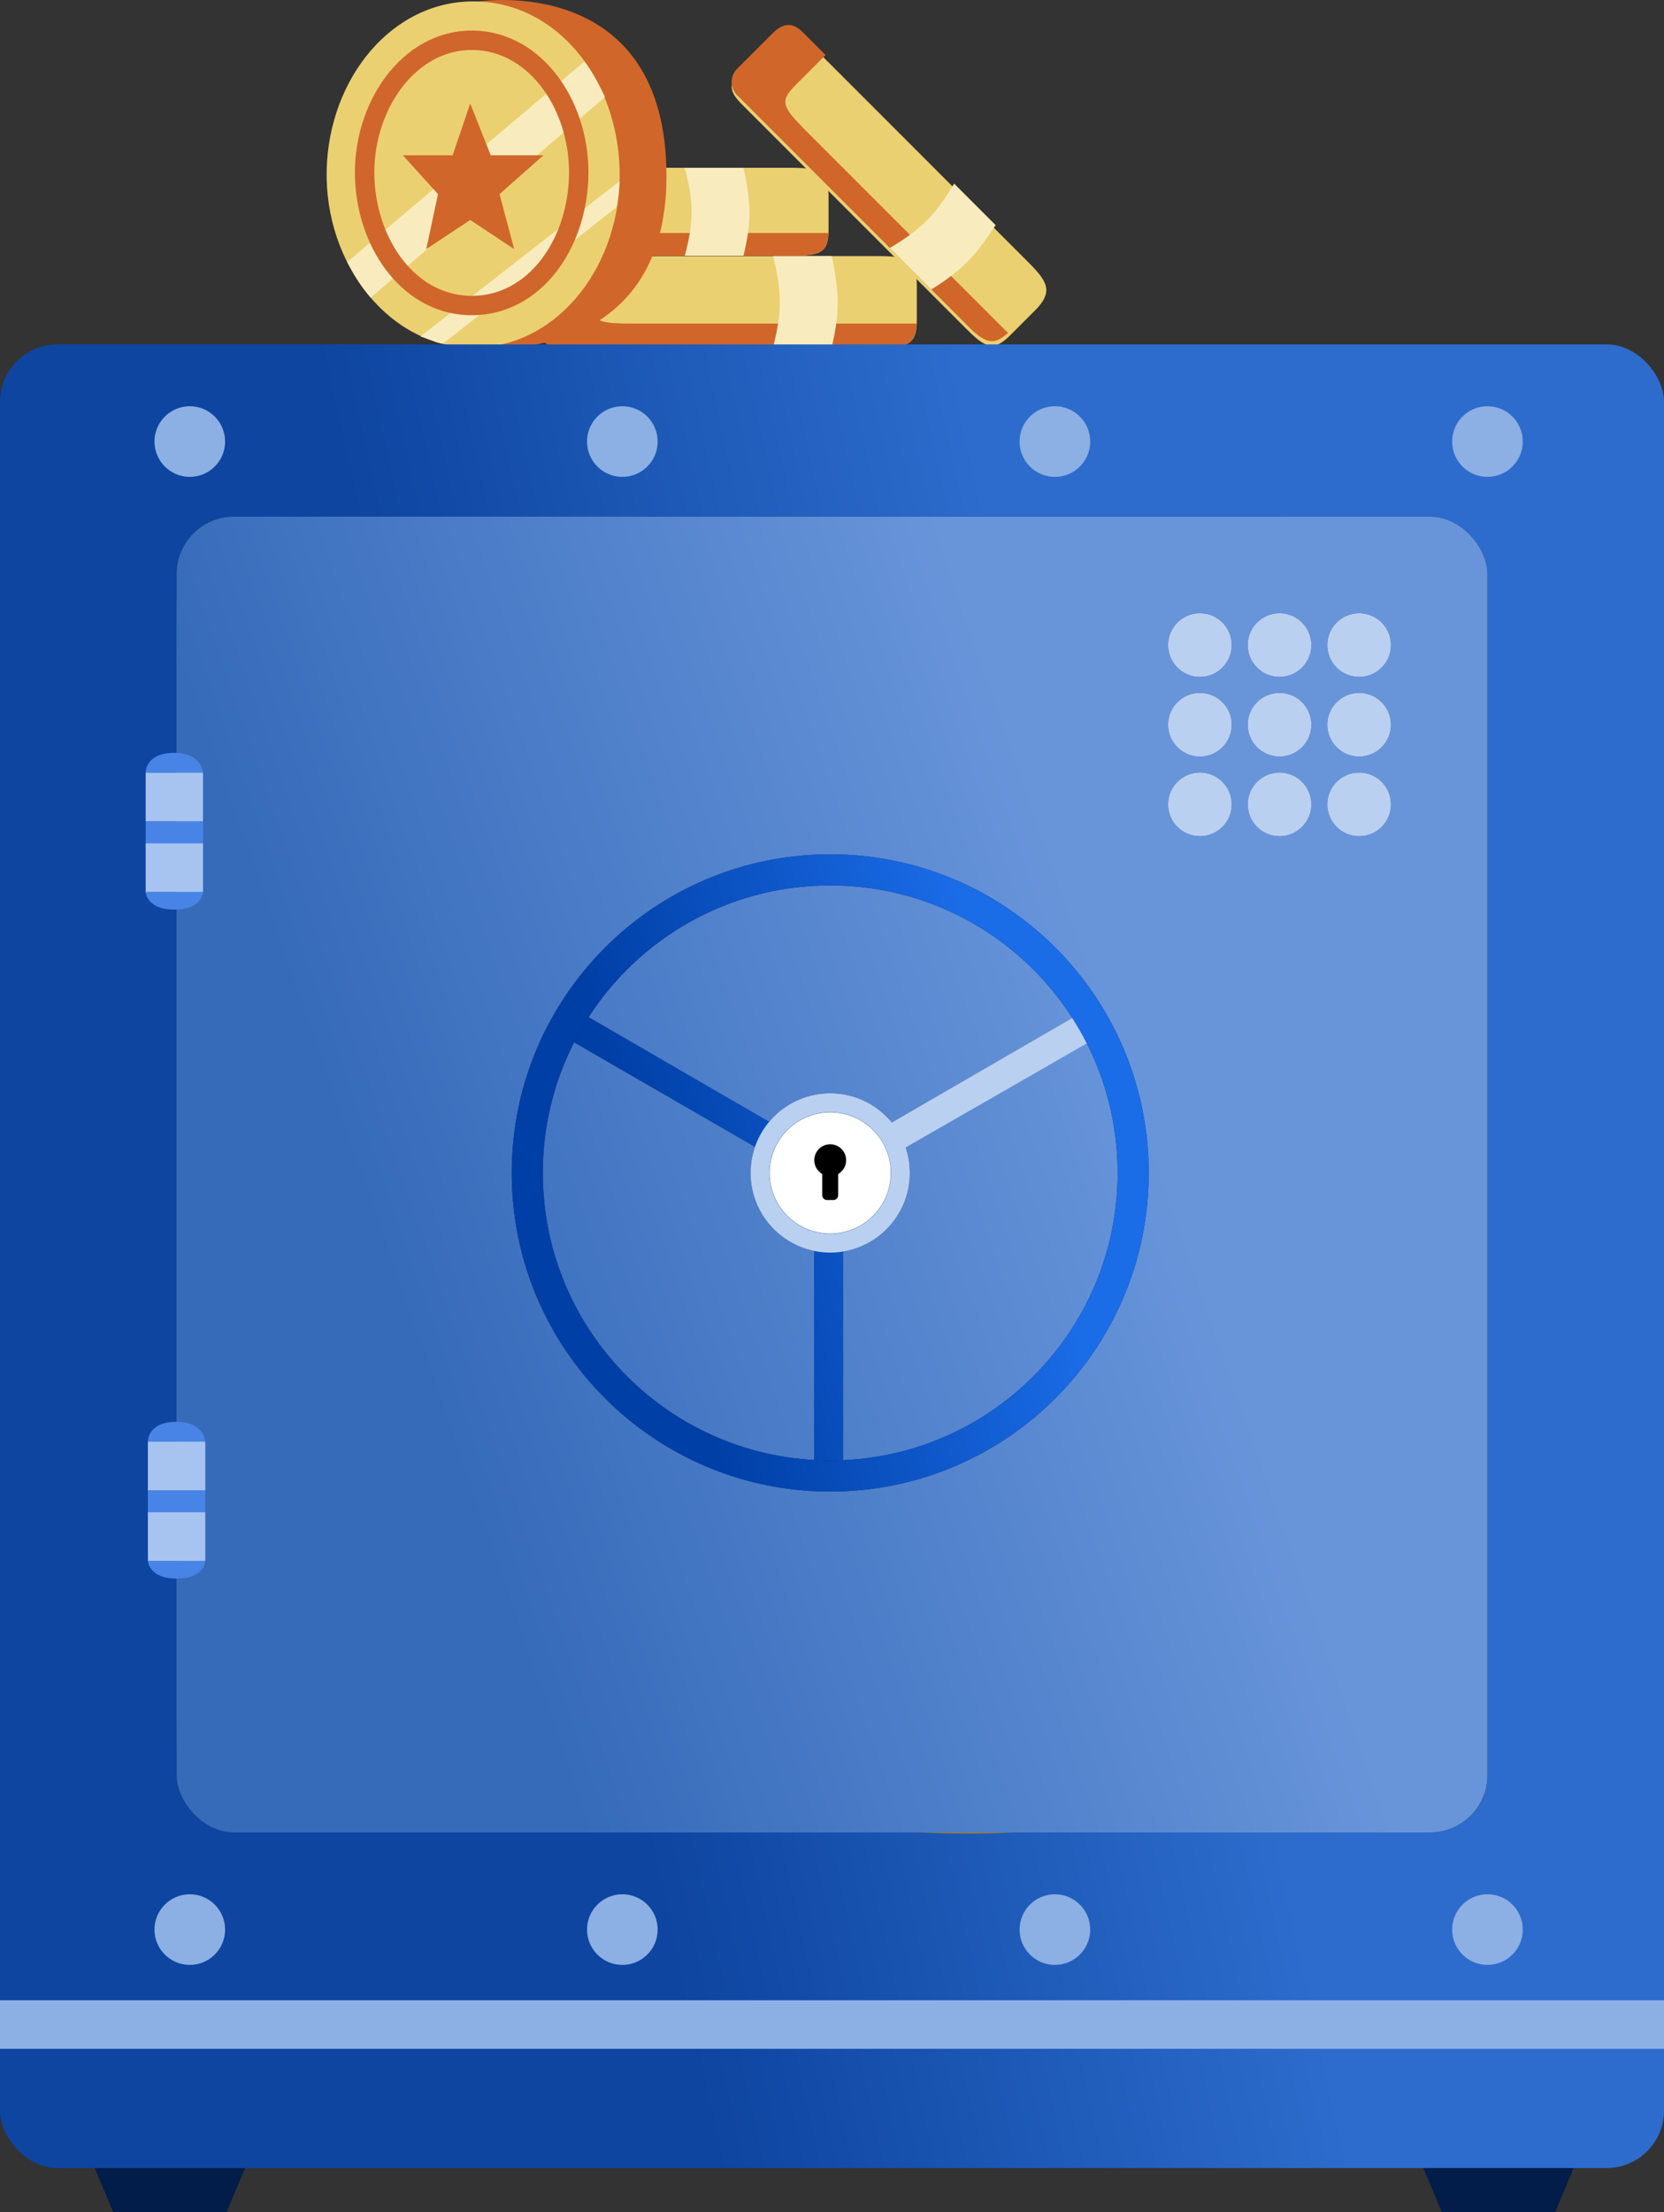 <svg viewBox="0 0 377 501" fill="none" xmlns="http://www.w3.org/2000/svg">
<rect x="0" y="0" width="377" height="501" fill="#333333" stroke="none"/>
<g id="safe">
<g id="feet">
<path id="Vector 541" d="M26 500.5L22 491H55L51 500.5H26Z" fill="#021D49" stroke="#021D49"/>
<path id="Vector 542" d="M327 500.5L323 491H356L352 500.5H327Z" fill="#021D49" stroke="#021D49"/>
</g>
<g id="coins-outside">
<g id="coin-3">
<path id="Vector 555" d="M127.986 58H193.1C193.1 58 193.1 58 199.08 58C205.059 58.001 207.717 58.665 207.717 64.644V72.618C207.717 77.933 205.724 78.597 199.744 78.597H127.986C124 78.597 122.007 77.933 122.007 72.618C122.007 67.302 122.005 69.959 122.007 64.644C122.008 59.33 122.668 58 127.986 58Z" fill="#EBD071"/>
<path id="Vector 559" d="M133.963 67.302V58.001H126.648C123.326 58 122.127 59.693 122 62.651L122.003 74.611C122.104 76.836 124.085 78.893 126.892 78.598H201.735C207.04 78.278 207.358 76.53 207.715 73.282H145.259C135.292 73.282 133.964 73.282 133.963 67.302Z" fill="#D0662A"/>
<path id="Vector 558" d="M175.156 78.598C177.223 70.559 177.172 66.039 175.156 58.001H188.445C190.07 65.849 190.401 70.32 188.445 78.598H175.156Z" fill="#F8ECBF"/>
</g>
<g id="coin-4">
<path id="Vector 555_2" d="M107.986 38H173.1C173.1 38 173.1 38 179.08 38C185.059 38.001 187.717 38.642 187.717 44.421V52.126C187.717 57.263 185.724 57.905 179.744 57.905H107.986C104 57.905 102.007 57.263 102.007 52.126C102.007 46.989 102.005 49.557 102.007 44.421C102.008 39.285 102.668 38 107.986 38Z" fill="#EBD071"/>
<path id="Vector 559_2" d="M113.963 46.99V38.001H106.648C103.326 38 102.127 39.636 102 42.495L102.003 54.053C102.104 56.203 104.085 58.191 106.892 57.905H181.735C187.04 57.596 187.358 55.907 187.715 52.769H125.259C115.292 52.769 113.964 52.769 113.963 46.99Z" fill="#D0662A"/>
<path id="Vector 558_2" d="M155.156 57.905C157.223 50.137 157.172 45.768 155.156 38.001H168.445C170.07 45.585 170.401 49.906 168.445 57.905H155.156Z" fill="#F8ECBF"/>
</g>
<g id="coin-2">
<path id="Vector 555_3" d="M182.817 9.233L228.859 55.275C228.859 55.275 228.859 55.275 233.087 59.504C237.315 63.732 238.725 66.081 234.497 70.309L228.859 75.947C225.1 79.706 223.221 78.766 218.993 74.538L168.252 23.797C165.433 20.978 164.493 19.099 168.252 15.341C172.011 11.582 170.131 13.46 173.89 9.703C177.649 5.945 179.056 5.472 182.817 9.233Z" fill="#EBD071"/>
<path id="Vector 559_3" d="M180.466 19.037L187.043 12.46L181.871 7.287C179.522 4.938 177.477 5.287 175.295 7.289L166.84 15.748C165.338 17.393 165.285 20.248 167.479 22.024L220.401 74.946C224.378 78.471 225.839 77.46 228.387 75.416L184.225 31.253C177.177 24.205 176.238 23.266 180.466 19.037Z" fill="#D0662A"/>
<path id="Vector 558_3" d="M201.607 56.152C208.753 51.929 211.914 48.697 216.172 41.587L225.568 50.984C221.167 57.682 218.24 61.078 211.004 65.548L201.607 56.152Z" fill="#F8ECBF"/>
</g>
<g id="coin">
<path id="Vector 552" d="M151 39.888C151 82.381 110.516 78.718 110.516 78.718L108.525 0.326C108.525 0.326 151 -6.269 151 39.888Z" fill="#D0662A"/>
<path id="Vector 550" d="M74.014 38.423C74.543 17.592 88.988 -0.091 107.862 0.326C126.376 0.734 139.864 17.988 140.382 38.423C140.915 59.49 126.949 78.298 107.862 78.718C88.425 79.145 73.47 59.875 74.014 38.423Z" fill="#EBD071"/>
<path id="light" d="M132.417 13.92L78.659 59.344C80.514 62.664 81.427 64.382 83.969 67.403L137.062 21.979C135.224 18.023 133.82 15.803 132.417 13.92Z" fill="#F8ECBF"/>
<path id="Vector 553" d="M95.251 76.194L140.381 41.028C140.237 43.637 140.043 44.786 139.717 46.889L100.56 77.66C100.176 78.225 97.496 76.884 95.251 76.194Z" fill="#F8ECBF"/>
<path id="Vector 551" d="M82.64 40.623C81.927 24.412 92.495 8.9 107.196 9.119C121.73 9.336 131.792 24.596 131.088 40.623C130.423 55.791 120.951 68.988 107.196 69.196C93.264 69.406 83.316 55.986 82.64 40.623Z" stroke="#D0662B" stroke-width="4.396"/>
<path id="star" d="M106.533 23.445L111.179 35.167H123.125L113.17 43.959L116.488 56.413L106.533 49.82L96.578 56.413L99.233 43.959L91.269 35.167H102.551L106.533 23.445Z" fill="#D0662A"/>
</g>
</g>
<rect id="safe_2" y="78" width="377" height="413" rx="13" fill="url(#paint0_linear_155_88)"/>
<rect id="inside" x="40" y="117" width="297" height="298" rx="13" fill="#061B39"/>
<g id="money">
<g id="bag">
<path id="Vector 560" d="M237.157 256.12C234.103 259.753 234.965 261.789 237.157 265.422C245.147 272.816 250.355 278.931 259.748 290.005C309.579 361.099 312.902 420.233 206.594 414.917V199.644C210.309 200.262 212.331 201.307 215.896 203.63C220.776 206.959 223.661 207.469 229.184 203.63C236.934 198.742 242.433 195.24 243.137 194.993C254.863 190.709 263.07 194.329 261.077 200.308C259.083 206.288 243.164 245.761 237.157 256.12Z" fill="#A67E1A"/>
<path id="Vector 561" d="M176.64 255.847C179.694 259.471 178.832 261.503 176.64 265.126C168.65 272.503 163.441 278.603 154.049 289.651C104.214 360.574 111.58 414.918 207.205 414.918L207.205 199.507C203.49 200.124 201.467 201.165 197.903 203.484C193.022 206.804 190.137 207.313 184.614 203.484C176.864 198.607 171.364 195.113 170.66 194.867C158.934 190.594 150.726 194.204 152.72 200.169C154.713 206.134 170.633 245.513 176.64 255.847Z" fill="#A67E1A"/>
<path id="Vector 562" d="M234.35 258.114H179.113C174.308 258.114 174.309 264.758 179.113 264.758H234.35C238.552 264.758 239.753 258.114 234.35 258.114Z" fill="#EBD071"/>
<path id="Vector 564" d="M241.952 344.488C241.952 326.141 227.079 311.267 208.731 311.267C190.383 311.267 175.51 326.141 175.51 344.488C175.51 362.836 190.383 377.709 208.731 377.709C227.079 377.709 241.952 362.836 241.952 344.488Z" fill="#AAC4ED"/>
<path id="Vector 565" d="M218.037 328.888C218.037 328.888 197.737 325.566 198.105 339.519C198.334 348.219 217.808 340.785 218.037 349.485C218.474 366.096 198.105 360.116 198.105 360.116" stroke="#003FA6" stroke-width="2.658" stroke-linecap="round"/>
<path id="Vector 566" d="M208.729 328.542V323.227" stroke="#003FA6" stroke-width="2.658" stroke-linecap="round"/>
<path id="Vector 567" d="M208.729 361.099V365.75" stroke="#003FA6" stroke-width="2.658" stroke-linecap="round"/>
<path id="Vector 563" d="M217.367 288.013V264.094V263.429H222.682L223.347 288.013C226.021 289.219 226.589 290.127 226.669 291.999V294.657C226.567 295.724 226.008 296.113 224.676 296.65H217.367C214.679 296.612 214.091 296.117 214.045 294.657V291.999C214.638 290.433 215.47 289.566 217.367 288.013Z" fill="#EBD071"/>
</g>
<g id="coins">
<g id="coin_2">
<path id="Vector 552_2" d="M232.65 359.401C232.65 397.937 273.18 394.615 273.18 394.615L275.174 323.522C275.174 323.522 232.65 317.542 232.65 359.401Z" fill="#D0662A"/>
<path id="Vector 550_2" d="M309.723 358.072C309.194 339.18 294.732 323.144 275.837 323.522C257.302 323.892 243.798 339.54 243.28 358.072C242.747 377.177 256.728 394.234 275.837 394.615C295.296 395.002 310.268 377.526 309.723 358.072Z" fill="#EBD071"/>
<path id="light_2" d="M251.254 335.851L305.073 377.045C303.215 380.056 302.301 381.614 299.757 384.354L246.604 343.159C248.444 339.571 249.849 337.557 251.254 335.851Z" fill="#F8ECBF"/>
<path id="Vector 553_2" d="M288.462 392.326L243.281 360.434C243.426 362.8 243.619 363.842 243.946 365.749L283.147 393.655C283.531 394.168 286.215 392.952 288.462 392.326Z" fill="#F8ECBF"/>
<path id="Vector 551_2" d="M301.086 360.067C301.801 345.365 291.221 331.298 276.503 331.497C261.953 331.693 251.88 345.533 252.584 360.067C253.25 373.822 262.732 385.791 276.503 385.979C290.45 386.17 300.41 373.999 301.086 360.067Z" stroke="#D0662B" stroke-width="3.987"/>
<path id="star_2" d="M277.167 344.488L272.516 355.119H260.557L270.523 363.092L267.201 374.387L277.167 368.408L287.134 374.387L284.476 363.092L292.449 355.119H281.154L277.167 344.488Z" fill="#D0662A"/>
</g>
<g id="coin-3_2">
<path id="Vector 555_4" d="M247.277 394.321H312.391C312.391 394.321 312.391 394.32 318.371 394.321C324.35 394.321 327.008 394.985 327.008 400.965V408.938C327.008 414.254 325.015 414.918 319.035 414.918H247.277C243.291 414.918 241.298 414.254 241.298 408.938C241.298 403.622 241.296 406.28 241.298 400.965C241.299 395.65 241.959 394.321 247.277 394.321Z" fill="#EBD071"/>
<path id="Vector 559_4" d="M253.254 403.623V394.321H245.939C242.617 394.32 241.418 396.013 241.291 398.972L241.294 410.931C241.395 413.157 243.376 415.213 246.183 414.918H321.026C326.331 414.598 326.649 412.85 327.006 409.603H264.55C254.583 409.603 253.255 409.603 253.254 403.623Z" fill="#D0662A"/>
<path id="Vector 558_4" d="M294.447 414.918C296.514 406.88 296.463 402.359 294.447 394.321H307.736C309.361 402.169 309.692 406.64 307.736 414.918H294.447Z" fill="#F8ECBF"/>
</g>
<g id="coin-2_2">
<path id="Vector 555_5" d="M161.562 375.052H226.676C226.676 375.052 226.676 375.052 232.656 375.052C238.636 375.053 241.293 375.717 241.293 381.697V389.67C241.293 394.986 239.3 395.65 233.32 395.65H161.562C157.576 395.65 155.583 394.986 155.583 389.67C155.583 384.354 155.581 387.012 155.583 381.697C155.584 376.382 156.244 375.052 161.562 375.052Z" fill="#EBD071"/>
<path id="Vector 559_5" d="M167.54 384.355V375.053H160.225C156.902 375.052 155.703 376.745 155.576 379.704L155.579 391.663C155.68 393.889 157.661 395.945 160.469 395.65H235.311C240.616 395.33 240.934 393.582 241.291 390.334H178.835C168.868 390.334 167.54 390.334 167.54 384.355Z" fill="#D0662A"/>
</g>
<g id="coin-4_2">
<path id="Vector 555_6" d="M162.891 394.985H228.004C228.004 394.985 228.004 394.985 233.984 394.985C239.964 394.986 242.621 395.627 242.621 401.406V409.111C242.621 414.248 240.628 414.89 234.648 414.89H162.891C158.904 414.89 156.911 414.248 156.911 409.111C156.911 403.974 156.909 406.542 156.911 401.406C156.912 396.27 157.572 394.985 162.891 394.985Z" fill="#EBD071"/>
<path id="Vector 559_6" d="M168.868 403.975V394.985H161.553C158.231 394.985 157.031 396.621 156.904 399.48L156.907 411.037C157.008 413.188 158.989 415.175 161.797 414.89H236.639C241.944 414.581 242.262 412.892 242.619 409.753H180.163C170.197 409.753 168.868 409.753 168.868 403.975Z" fill="#D0662A"/>
<path id="Vector 558_5" d="M210.061 414.89C212.127 407.122 212.077 402.753 210.061 394.985H223.349C224.974 402.57 225.305 406.891 223.349 414.89H210.061Z" fill="#F8ECBF"/>
</g>
</g>
</g>
<g id="details">
<rect id="strap" y="453" width="377" height="11" fill="#8CAFE4"/>
<g id="balls">
<circle id="Ellipse 467" cx="239" cy="437" r="8" fill="#8CAFE4"/>
<circle id="Ellipse 468" cx="337" cy="437" r="8" fill="#8CAFE4"/>
<circle id="Ellipse 469" cx="141" cy="437" r="8" fill="#8CAFE4"/>
<circle id="Ellipse 470" cx="43" cy="437" r="8" fill="#8CAFE4"/>
</g>
<g id="balls_2">
<circle id="Ellipse 467_2" cx="239" cy="100" r="8" fill="#8CAFE4"/>
<circle id="Ellipse 468_2" cx="337" cy="100" r="8" fill="#8CAFE4"/>
<circle id="Ellipse 469_2" cx="141" cy="100" r="8" fill="#8CAFE4"/>
<circle id="Ellipse 470_2" cx="43" cy="100" r="8" fill="#8CAFE4"/>
</g>
</g>
<g id="door">
<rect id="safe-shadow-2" x="40" y="128.545" width="272.024" height="273.467" rx="13.709" fill="#99BFF9"/>
<rect id="safe-shadow-1" x="40" y="117" width="272.024" height="298" rx="20.925" fill="#003FA6"/>
<rect id="safe_3" x="40" y="117" width="297" height="298" rx="13" fill="url(#paint1_linear_155_88)"/>
<g id="opener">
<g id="opener-shadow">
<path id="Vector 547" d="M184.488 331.3V283.678V282.956H190.982V331.3H184.488Z" fill="#0B2568"/>
<path id="Vector 548" d="M171.955 260.239L128.065 234.9L127.4 234.516L130.647 228.892L175.202 254.615L171.955 260.239Z" fill="#0B2568"/>
<path id="Vector 549" d="M200.361 255.176L245.527 229.099L246.211 228.704L247.834 231.516L249.458 234.328L203.608 260.8L200.361 255.176Z" fill="#0B2568"/>
<path id="door-knob" d="M260.249 265.639C260.249 305.489 227.944 337.794 188.094 337.794C148.244 337.794 115.939 305.489 115.939 265.639C115.939 225.789 148.244 193.484 188.094 193.484C227.944 193.484 260.249 225.789 260.249 265.639ZM122.979 265.639C122.979 301.601 152.132 330.755 188.094 330.755C224.057 330.755 253.21 301.601 253.21 265.639C253.21 229.676 224.057 200.523 188.094 200.523C152.132 200.523 122.979 229.676 122.979 265.639Z" fill="#0B2568"/>
<path id="Ellipse 471" d="M206.134 265.639C206.134 275.602 198.058 283.678 188.095 283.678C178.133 283.678 170.057 275.602 170.057 265.639C170.057 255.677 178.133 247.601 188.095 247.601C198.058 247.601 206.134 255.677 206.134 265.639ZM174.326 265.639C174.326 273.244 180.491 279.409 188.095 279.409C195.7 279.409 201.865 273.244 201.865 265.639C201.865 258.035 195.7 251.87 188.095 251.87C180.491 251.87 174.326 258.035 174.326 265.639Z" fill="#0B2568"/>
</g>
<g id="opener_2">
<g id="Vector">
<path d="M184.487 330.656V282.956H190.981V330.692C188.081 330.797 186.716 330.769 184.487 330.656Z" fill="url(#paint2_linear_155_88)"/>
<path d="M171.954 260.239L130.071 236.055C131.169 233.85 131.914 232.589 133.366 230.342L175.201 254.615L171.954 260.239Z" fill="url(#paint3_linear_155_88)"/>
<path d="M200.361 255.176L242.952 230.542C244.352 232.745 245.08 234 246.236 236.288L203.608 260.8L200.361 255.176Z" fill="#B9D0F1"/>
<path d="M260.249 265.639C260.249 305.489 227.944 337.794 188.094 337.794C148.244 337.794 115.939 305.489 115.939 265.639C115.939 225.789 148.244 193.484 188.094 193.484C227.944 193.484 260.249 225.789 260.249 265.639ZM122.979 265.639C122.979 301.601 152.132 330.755 188.094 330.755C224.057 330.755 253.21 301.601 253.21 265.639C253.21 229.676 224.057 200.523 188.094 200.523C152.122 200.498 122.959 229.64 122.979 265.639Z" fill="url(#paint4_linear_155_88)"/>
<path d="M206.133 265.639C206.133 275.601 198.057 283.678 188.094 283.678C178.132 283.678 170.056 275.601 170.056 265.639C170.056 255.676 178.132 247.6 188.094 247.6C198.057 247.6 206.133 255.676 206.133 265.639ZM174.325 265.639C174.325 273.244 180.49 279.409 188.094 279.409C195.699 279.409 201.864 273.244 201.864 265.639C201.864 258.034 195.699 251.869 188.094 251.869C180.49 251.869 174.325 258.034 174.325 265.639Z" fill="#B9D0F1"/>
</g>
</g>
<g id="lock">
<circle id="Ellipse 484" cx="188.094" cy="265.64" r="13.709" fill="white"/>
<path id="Vector 546" d="M186.652 270.69V265.64C186.652 265.241 186.975 264.918 187.374 264.918H188.817C189.215 264.918 189.539 265.241 189.539 265.64V270.69C189.539 271.089 189.215 271.412 188.817 271.412H187.374C186.975 271.412 186.652 271.089 186.652 270.69Z" fill="black" stroke="black" stroke-width="0.722"/>
<circle id="Ellipse 472" cx="188.094" cy="262.753" r="3.608" fill="black"/>
</g>
</g>
<g id="digits">
<g id="digits-shadow">
<circle id="Ellipse 473" cx="271.856" cy="146.09" r="7.215" fill="#0B2568"/>
<circle id="Ellipse 476" cx="271.856" cy="164.129" r="7.215" fill="#0B2568"/>
<circle id="Ellipse 478" cx="289.895" cy="164.129" r="7.215" fill="#0B2568"/>
<circle id="Ellipse 481" cx="289.895" cy="182.168" r="7.215" fill="#0B2568"/>
<circle id="Ellipse 479" cx="307.93" cy="164.129" r="7.215" fill="#0B2568"/>
<circle id="Ellipse 480" cx="307.93" cy="182.168" r="7.215" fill="#0B2568"/>
<circle id="Ellipse 477" cx="271.856" cy="182.168" r="7.215" fill="#0B2568"/>
<circle id="Ellipse 474" cx="289.895" cy="146.09" r="7.215" fill="#0B2568"/>
<circle id="Ellipse 475" cx="307.93" cy="146.09" r="7.215" fill="#0B2568"/>
</g>
<g id="digits_2">
<circle id="Ellipse 473_2" cx="271.856" cy="146.09" r="7.215" fill="#B9D0F1"/>
<circle id="Ellipse 476_2" cx="271.856" cy="164.129" r="7.215" fill="#B9D0F1"/>
<circle id="Ellipse 478_2" cx="289.895" cy="164.129" r="7.215" fill="#B9D0F1"/>
<circle id="Ellipse 481_2" cx="289.895" cy="182.168" r="7.215" fill="#B9D0F1"/>
<circle id="Ellipse 479_2" cx="307.93" cy="164.129" r="7.215" fill="#B9D0F1"/>
<circle id="Ellipse 480_2" cx="307.93" cy="182.168" r="7.215" fill="#B9D0F1"/>
<circle id="Ellipse 477_2" cx="271.856" cy="182.168" r="7.215" fill="#B9D0F1"/>
<circle id="Ellipse 474_2" cx="289.895" cy="146.09" r="7.215" fill="#B9D0F1"/>
<circle id="Ellipse 475_2" cx="307.93" cy="146.09" r="7.215" fill="#B9D0F1"/>
</g>
</g>
</g>
<g id="hinges">
<g id="hinge">
<path id="Vector 545" d="M46 186H33V192H46V186Z" fill="#4884E6"/>
<path id="Vector 543" d="M33 175H46.001C46.001 175 45.808 170.5 39.501 170.5C32.839 170.5 33 175 33 175Z" fill="#4884E6"/>
<path id="Vector 544" d="M46 202H33C33 202 33.191 206 39.42 206C46 206 46 202 46 202Z" fill="#4884E6"/>
<path id="Rectangle 34624353" d="M33 175H46V186H33V175Z" fill="#A7C4F0"/>
<rect id="Rectangle 34624354" x="33" y="191" width="13" height="11" fill="#A7C4F0"/>
</g>
<g id="hinge_2">
<path id="Vector 545_2" d="M46.5 337H33.5L33.5 343H46.5V337Z" fill="#4884E6"/>
<path id="Vector 543_2" d="M33.5 326.5H46.508C46.508 326.5 46.316 322 40.008 322C33.346 322 33.5 326.5 33.5 326.5Z" fill="#4884E6"/>
<path id="Vector 544_2" d="M46.508 353.5H33.508C33.508 353.5 33.698 357.5 39.928 357.5C46.508 357.5 46.508 353.5 46.508 353.5Z" fill="#4884E6"/>
<path id="Rectangle 34624353_2" d="M33.508 326.5H46.508V337.5H33.508V326.5Z" fill="#A7C4F0"/>
<rect id="Rectangle 34624354_2" x="33.508" y="342.5" width="13" height="11" fill="#A7C4F0"/>
</g>
</g>
</g>
<defs>
<linearGradient id="paint0_linear_155_88" x1="241.5" y1="195" x2="103.49" y2="225.378" gradientUnits="userSpaceOnUse">
<stop stop-color="#2D6CCC"/>
<stop offset="1" stop-color="#0D45A0"/>
</linearGradient>
<linearGradient id="paint1_linear_155_88" x1="243.252" y1="202.143" x2="77.737" y2="259.98" gradientUnits="userSpaceOnUse">
<stop stop-color="#6895DA"/>
<stop offset="1" stop-color="#366BBA"/>
</linearGradient>
<linearGradient id="paint2_linear_155_88" x1="222.368" y1="225.593" x2="140.1" y2="247.949" gradientUnits="userSpaceOnUse">
<stop stop-color="#1B6CE7"/>
<stop offset="0" stop-color="#1A6BE6"/>
<stop offset="1" stop-color="#003FA6"/>
</linearGradient>
<linearGradient id="paint3_linear_155_88" x1="222.368" y1="225.593" x2="140.1" y2="247.949" gradientUnits="userSpaceOnUse">
<stop stop-color="#1B6CE7"/>
<stop offset="0" stop-color="#1A6BE6"/>
<stop offset="1" stop-color="#003FA6"/>
</linearGradient>
<linearGradient id="paint4_linear_155_88" x1="222.368" y1="225.593" x2="140.1" y2="247.949" gradientUnits="userSpaceOnUse">
<stop stop-color="#1B6CE7"/>
<stop offset="0" stop-color="#1A6BE6"/>
<stop offset="1" stop-color="#003FA6"/>
</linearGradient>
</defs>
</svg>

